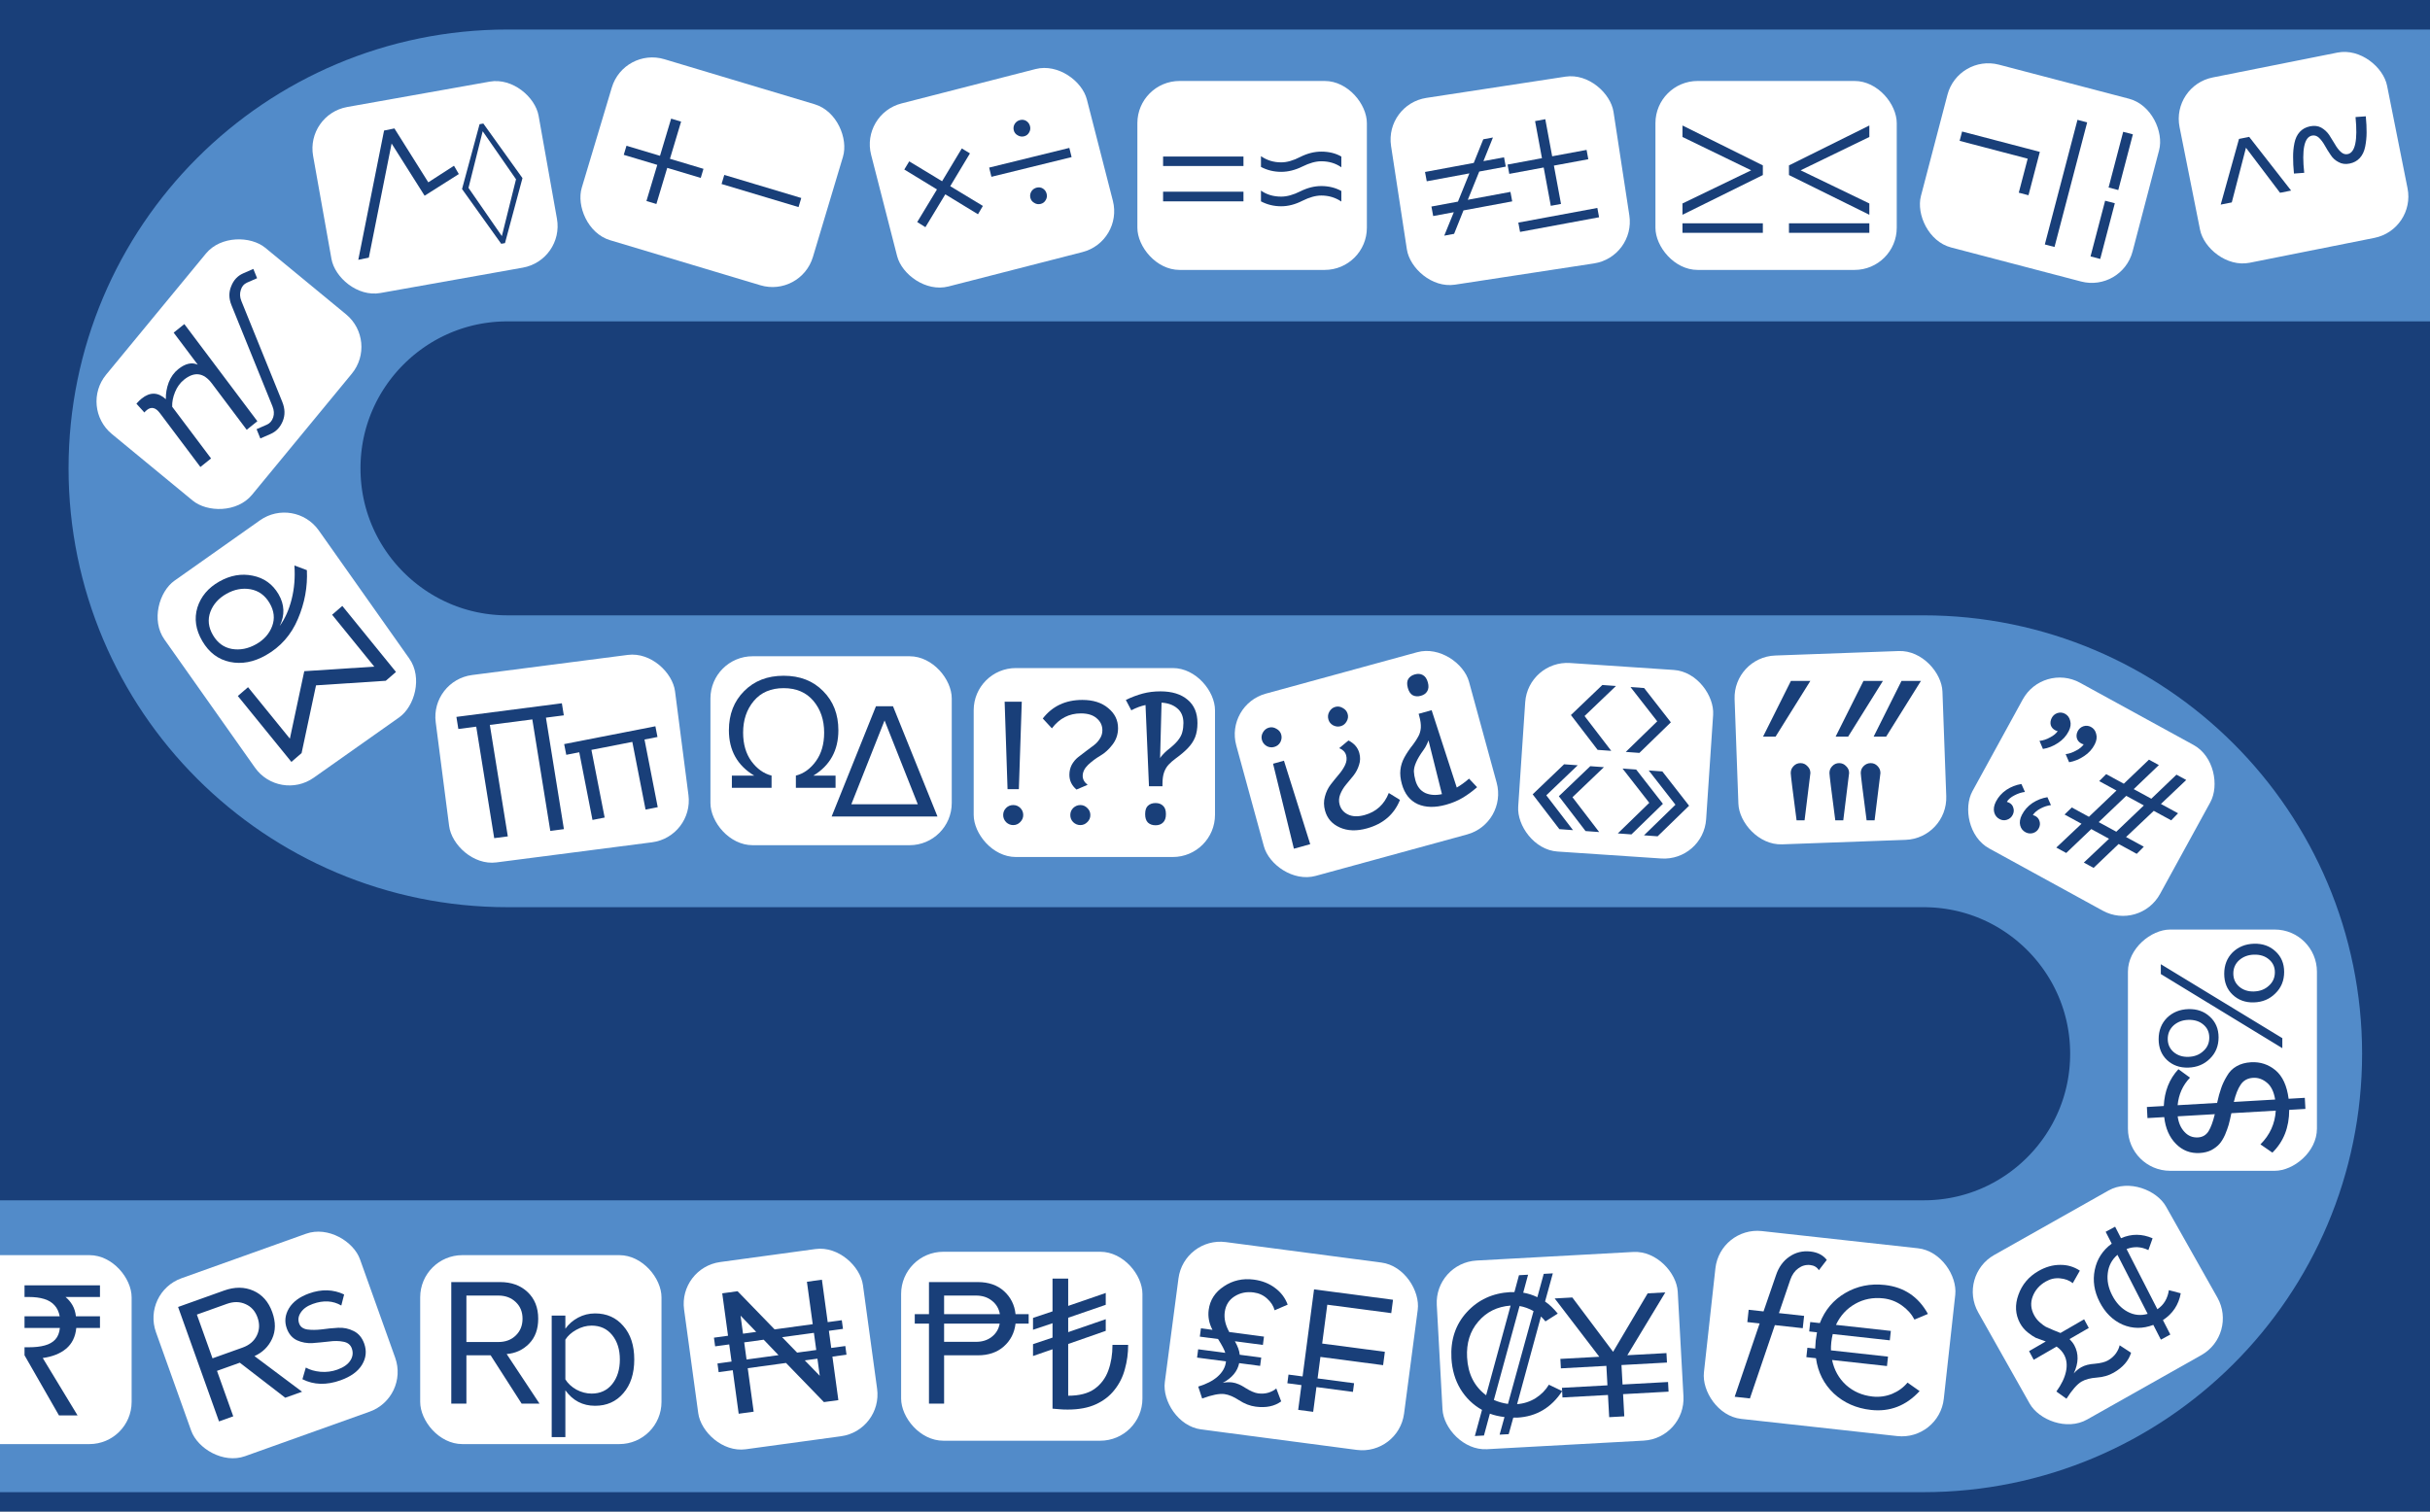 <svg width="1440" height="896" viewBox="0 0 1440 896" fill="none" xmlns="http://www.w3.org/2000/svg">
<rect x="0" y="0" width="1440" height="896" fill="#333333" stroke="none"/>
<g clip-path="url(#clip0_475_31583)">
<rect width="1440" height="896" fill="white"/>
<rect y="-348" width="1440" height="1431" fill="#193F79"/>
<path d="M1425 104H300.747C204.857 104 127.122 181.734 127.122 277.625V277.625C127.122 373.515 204.857 451.25 300.747 451.25H1139.88C1235.63 451.25 1313.26 528.873 1313.26 624.625V624.625C1313.26 720.377 1235.63 798 1139.88 798H647.628H-18" stroke="#528BC9" stroke-width="173" stroke-linecap="square" stroke-linejoin="round"/>
<rect x="1286.7" y="50.807" width="125.393" height="112" rx="25" transform="rotate(-11.279 1286.7 50.807)" fill="white"/>
<rect x="981" y="48" width="143" height="112" rx="25" fill="white"/>
<rect x="820.551" y="61.808" width="133.367" height="112" rx="25" transform="rotate(-8.692 820.551 61.808)" fill="white"/>
<rect x="674" y="48" width="136" height="112" rx="25" fill="white"/>
<rect x="369.74" y="27.916" width="143" height="112" rx="25" transform="rotate(16.69 369.74 27.916)" fill="white"/>
<rect x="181.16" y="67.806" width="135.728" height="112" rx="25" transform="rotate(-10.101 181.16 67.806)" fill="white"/>
<rect x="47" y="241.368" width="143" height="112" rx="25" transform="rotate(-50.516 47 241.368)" fill="white"/>
<rect x="165.494" y="475.417" width="143" height="112" rx="25" transform="rotate(-125.231 165.494 475.417)" fill="white"/>
<rect x="411.178" y="496.076" width="143" height="112" rx="25" transform="rotate(172.634 411.178 496.076)" fill="white"/>
<rect x="564" y="501" width="143" height="112" rx="25" transform="rotate(180 564 501)" fill="white"/>
<rect x="720" y="508" width="143" height="112" rx="25" transform="rotate(180 720 508)" fill="white"/>
<rect x="893.504" y="488.023" width="143" height="112" rx="25" transform="rotate(164.686 893.504 488.023)" fill="white"/>
<rect x="1009.37" y="510.553" width="111.615" height="112" rx="25" transform="rotate(-176.164 1009.37 510.553)" fill="white"/>
<rect x="1154.24" y="496.926" width="123.255" height="112" rx="25" transform="rotate(177.92 1154.24 496.926)" fill="white"/>
<rect x="1268" y="551.836" width="126.768" height="112" rx="25" transform="rotate(-151.269 1268 551.836)" fill="white"/>
<rect x="1261" y="694" width="143" height="112" rx="25" transform="rotate(-90 1261 694)" fill="white"/>
<rect x="1160" y="756.172" width="127.761" height="112" rx="25" transform="rotate(-29.425 1160 756.172)" fill="white"/>
<rect x="1019.27" y="727" width="143" height="112" rx="25" transform="rotate(6.289 1019.27 727)" fill="white"/>
<rect x="850.061" y="748.566" width="143" height="112" rx="25" transform="rotate(-3.134 850.061 748.566)" fill="white"/>
<rect x="701.617" y="733" width="143" height="112" rx="25" transform="rotate(7.499 701.617 733)" fill="white"/>
<rect x="534" y="742" width="143" height="112" rx="25" fill="white"/>
<rect x="402" y="751.477" width="106.975" height="112" rx="25" transform="rotate(-7.778 402 751.477)" fill="white"/>
<rect x="249" y="744" width="143" height="112" rx="25" fill="white"/>
<rect x="84" y="766.115" width="128.393" height="112" rx="25" transform="rotate(-19.672 84 766.115)" fill="white"/>
<rect x="-57" y="744" width="135" height="112" rx="25" fill="white"/>
<rect x="510" y="67.53" width="131.992" height="112" rx="25" transform="rotate(-14.393 510 67.53)" fill="white"/>
<rect x="1160.38" y="32" width="129.659" height="112" rx="25" transform="rotate(14.68 1160.38 32)" fill="white"/>
<path d="M371.248 86.4L391.11 92.356L397.717 70.321L403.614 72.089L397.007 94.124L416.87 100.079L415.257 105.458L395.394 99.503L388.974 120.917L383.077 119.149L389.498 97.735L369.635 91.78L371.248 86.4Z" fill="#193F79"/>
<path d="M429.205 103.687L474.827 117.366L473.214 122.746L427.592 109.067L429.205 103.687Z" fill="#193F79"/>
<path d="M538.806 95.644L558.274 107.431L569.956 87.99L574.79 90.916L563.108 110.358L582.445 122.066L579.544 127.005L560.181 115.192L548.394 134.66L543.534 131.628L555.242 112.291L535.88 100.479L538.806 95.644Z" fill="#193F79"/>
<path d="M612.881 120.252C611.679 119.584 610.915 118.585 610.588 117.257C610.262 115.928 610.468 114.655 611.206 113.435C611.961 112.286 613.003 111.548 614.332 111.221C615.66 110.895 616.891 111.074 618.023 111.76C619.173 112.515 619.911 113.557 620.237 114.886C620.563 116.214 620.384 117.445 619.698 118.577C619.03 119.779 618.032 120.544 616.703 120.87C615.305 121.214 614.031 121.008 612.881 120.252ZM586.168 99.347L633.679 87.672L635.019 93.125L587.509 104.801L586.168 99.347ZM603.036 80.188C601.833 79.52 601.069 78.521 600.743 77.193C600.416 75.865 600.622 74.591 601.36 73.371C602.116 72.222 603.158 71.484 604.486 71.157C605.815 70.831 607.045 71.01 608.177 71.696C609.327 72.451 610.065 73.493 610.391 74.822C610.718 76.15 610.538 77.381 609.853 78.513C609.184 79.715 608.186 80.48 606.857 80.806C605.529 81.132 604.255 80.927 603.036 80.188Z" fill="#193F79"/>
<path d="M689.24 113.632L736.868 113.632L736.868 119.356L689.24 119.356L689.24 113.632ZM689.24 92.788L736.868 92.788L736.868 98.404L689.24 98.404L689.24 92.788Z" fill="#193F79"/>
<path d="M794.868 92.788L794.868 99.16C791.484 96.784 787.524 95.596 782.988 95.596C779.676 95.596 775.932 96.64 771.756 98.728C767.508 100.816 763.332 101.86 759.228 101.86C754.908 101.86 750.912 100.888 747.24 98.944L747.24 92.572C750.768 95.02 754.764 96.244 759.228 96.244C762.612 96.244 766.392 95.164 770.568 93.004C774.744 90.916 778.884 89.872 782.988 89.872C787.524 89.872 791.484 90.844 794.868 92.788ZM794.868 113.2L794.868 119.464C791.34 117.088 787.38 115.9 782.988 115.9C779.676 115.9 775.932 116.944 771.756 119.032C767.508 121.192 763.332 122.272 759.228 122.272C754.908 122.272 750.912 121.3 747.24 119.356L747.24 112.984C750.624 115.36 754.62 116.548 759.228 116.548C762.612 116.548 766.392 115.504 770.568 113.416C774.744 111.328 778.884 110.284 782.988 110.284C787.38 110.284 791.34 111.256 794.868 113.2Z" fill="#193F79"/>
<path d="M878.974 82.57L884.708 81.506L879.069 95.513L891.28 93.248L892.305 98.77L876.589 101.685L869.81 118.431L895.082 113.742L896.126 119.37L867.243 124.729L861.69 138.61L855.85 139.694L861.509 125.792L849.297 128.058L848.253 122.43L863.969 119.514L870.748 102.769L845.476 107.457L844.451 101.936L873.334 96.577L878.974 82.57Z" fill="#193F79"/>
<path d="M941.217 94.379L920.829 98.161L925.045 120.885L918.992 122.008L914.776 99.284L894.388 103.066L893.364 97.544L913.752 93.762L909.674 71.781L915.727 70.658L919.805 92.639L940.193 88.857L941.217 94.379ZM947.6 128.784L900.771 137.471L899.747 131.949L946.576 123.262L947.6 128.784Z" fill="#193F79"/>
<path d="M1107.76 127.308L1060.13 103.764L1060.13 98.04L1107.76 74.388L1107.76 81.192L1067.04 100.956L1107.76 120.612L1107.76 127.308ZM1107.76 138L1060.13 138L1060.13 132.384L1107.76 132.384L1107.76 138Z" fill="#193F79"/>
<path d="M1044.65 103.764L997.024 127.308L997.024 120.612L1037.74 100.956L997.024 81.192L997.024 74.388L1044.65 98.04L1044.65 103.764ZM1044.65 138L997.024 138L997.024 132.384L1044.65 132.384L1044.65 138Z" fill="#193F79"/>
<path d="M1208.79 90.028L1202.06 115.728L1196.31 114.223L1201.59 94.059L1161.26 83.495L1162.72 77.958L1208.79 90.028Z" fill="#193F79"/>
<path d="M1231.1 71.033L1236.84 72.539L1217.49 146.402L1211.75 144.897L1231.1 71.033Z" fill="#193F79"/>
<path d="M1258.18 78.129L1263.93 79.634L1255.28 112.648L1249.53 111.143L1258.18 78.129ZM1247.48 118.979L1253.23 120.484L1244.58 153.498L1238.83 151.993L1247.48 118.979Z" fill="#193F79"/>
<path d="M1357.7 112.964L1351.14 114.274L1330.94 87.576L1322.54 119.977L1315.97 121.287L1326.82 82.342L1332.85 81.138L1357.7 112.964Z" fill="#193F79"/>
<path d="M1365.46 102.435L1359.38 102.877C1359.02 99.205 1358.85 95.972 1358.88 93.176C1358.84 90.394 1359.09 87.627 1359.65 84.873C1360.2 82.12 1361.26 79.89 1362.83 78.182C1364.4 76.474 1366.45 75.367 1368.99 74.86C1371.46 74.367 1373.65 74.63 1375.54 75.647C1377.44 76.736 1379.02 78.184 1380.26 79.992C1381.43 81.814 1382.56 83.643 1383.66 85.48C1384.69 87.33 1385.84 88.827 1387.09 89.972C1388.36 91.187 1389.74 91.646 1391.22 91.351C1395.67 90.463 1397.22 83.143 1395.87 69.389L1401.95 68.947C1402.3 72.548 1402.46 75.747 1402.43 78.543C1402.42 81.409 1402.13 84.219 1401.58 86.972C1401.03 89.725 1399.97 91.956 1398.4 93.663C1396.83 95.371 1394.81 96.471 1392.34 96.964C1389.87 97.457 1387.68 97.159 1385.78 96.071C1383.81 95.067 1382.24 93.619 1381.06 91.726C1379.81 89.918 1378.68 88.089 1377.65 86.239C1376.62 84.388 1375.47 82.856 1374.2 81.641C1372.94 80.496 1371.57 80.072 1370.09 80.368C1365.5 81.283 1363.96 88.639 1365.46 102.435Z" fill="#193F79"/>
<path d="M299.245 144.107L297.014 144.511L273.8 112.053L284.188 73.626L286.42 73.222L309.614 105.573L299.245 144.107ZM297.394 139.942L305.788 106.266L286.039 77.791L277.626 111.361L297.394 139.942Z" fill="#193F79"/>
<path d="M227.596 77.383L233.734 76.132L253.802 108.073L269.027 98.246L271.897 103.171L251.623 116.011L232.065 85.067L218.565 152.727L212.321 154L227.596 77.383Z" fill="#193F79"/>
<path d="M144.092 162.05L150.125 159.405L152.356 164.91L146.323 167.555C144.542 168.336 143.337 169.768 142.706 171.853C142.009 173.966 142.12 176.157 143.04 178.425L167.298 238.28C168.921 242.284 169.012 246.055 167.573 249.594C166.095 253.229 163.708 255.769 160.411 257.214L154.278 259.903L152.047 254.398L158.18 251.709C159.96 250.929 161.198 249.482 161.895 247.369C162.553 245.351 162.409 243.175 161.462 240.839L137.164 180.884C135.568 176.947 135.523 173.195 137.028 169.627C138.44 166.022 140.795 163.496 144.092 162.05Z" fill="#193F79"/>
<path d="M117.193 216.168L102.917 197.175L109.23 192.1L152.512 249.684L146.199 254.759L125.564 227.305C120.719 220.859 115.21 220.117 109.037 225.079C106.736 226.929 104.967 229.366 103.731 232.392C102.494 235.417 101.929 238.318 102.035 241.095L125.071 271.743L118.758 276.818L94.749 244.875C92.24 241.537 89.666 240.928 87.029 243.048C86.412 243.544 85.922 244.031 85.559 244.507L80.837 239.301C81.898 238.078 82.934 237.061 83.944 236.249C88.882 232.279 93.66 232.408 98.279 236.636C98.193 233.289 98.76 229.971 99.979 226.682C101.242 223.451 103.107 220.844 105.577 218.859C109.785 215.475 113.657 214.579 117.193 216.168Z" fill="#193F79"/>
<path d="M119.897 380.03C115.963 373.322 114.988 366.68 116.973 360.102C119.057 353.551 123.39 348.417 129.973 344.699C136.493 341.017 143.076 339.862 149.723 341.234C156.432 342.571 161.535 346.22 165.032 352.183C168.637 358.331 168.89 364.596 165.789 370.978C168.896 366.742 171.241 361.491 172.824 355.223C174.406 348.955 174.955 342.279 174.472 335.193L181.857 337.967C182.325 347.873 180.552 357.514 176.537 366.892C172.559 376.331 166.213 383.512 157.498 388.434C150.289 392.505 143.212 393.815 136.268 392.363C129.324 390.911 123.867 386.8 119.897 380.03ZM124.64 362.717C122.983 367.291 123.502 371.876 126.197 376.471C128.893 381.067 132.622 383.798 137.385 384.663C142.212 385.492 147.007 384.561 151.772 381.871C156.411 379.25 159.577 375.685 161.271 371.173C162.965 366.661 162.464 362.107 159.769 357.511C157.074 352.915 153.295 350.171 148.432 349.28C143.606 348.45 138.873 349.346 134.234 351.966C129.532 354.621 126.334 358.205 124.64 362.717Z" fill="#193F79"/>
<path d="M171.778 437.851L180.311 397.851L221.794 395.153L196.8 364.39L202.853 359.171L234.657 398.316L228.605 403.535L187.272 406.247L178.724 446.401L172.672 451.62L140.936 412.559L146.988 407.34L171.778 437.851Z" fill="#193F79"/>
<path d="M334.169 491.48L326.102 492.523L315.449 426.442L290.276 429.696L300.929 495.777L292.863 496.819L282.21 430.739L271.616 432.108L270.462 424.948L332.956 416.87L334.11 424.03L323.516 425.399L334.169 491.48Z" fill="#193F79"/>
<path d="M389.765 478.465L382.552 479.876L374.709 439.769L350.472 444.509L358.315 484.615L351.101 486.026L343.259 445.919L335.565 447.424L334.323 441.076L388.376 430.507L389.617 436.854L381.923 438.359L389.765 478.465Z" fill="#193F79"/>
<path d="M433.703 459.748H446.933C436.937 453.737 431.939 444.787 431.939 432.896C431.939 423.423 434.945 415.681 440.955 409.67C446.966 403.594 454.773 400.556 464.377 400.556C474.047 400.556 481.854 403.594 487.799 409.67C493.81 415.681 496.815 423.423 496.815 432.896C496.815 444.787 491.883 453.737 482.017 459.748H495.149V467H471.629V459.748C476.268 458.572 480.221 455.73 483.487 451.222C486.754 446.714 488.387 441.063 488.387 434.268C488.387 426.755 486.264 420.483 482.017 415.452C477.771 410.421 471.891 407.906 464.377 407.906C456.864 407.906 450.984 410.421 446.737 415.452C442.491 420.483 440.367 426.755 440.367 434.268C440.367 441.063 442.001 446.714 445.267 451.222C448.599 455.73 452.585 458.572 457.223 459.748V467H433.703V459.748Z" fill="#193F79"/>
<path d="M555.543 484H492.823L519.087 418.634H529.181L555.543 484ZM543.881 476.748L524.183 427.062L504.485 476.748H543.881Z" fill="#193F79"/>
<path d="M603.768 467.804H597.072L595.344 415.964H605.496L603.768 467.804ZM604.524 487.352C603.372 488.504 602.004 489.08 600.42 489.08C598.836 489.08 597.432 488.504 596.208 487.352C595.056 486.128 594.48 484.724 594.48 483.14C594.48 481.484 595.056 480.08 596.208 478.928C597.36 477.776 598.764 477.2 600.42 477.2C602.076 477.2 603.48 477.776 604.632 478.928C605.784 480.08 606.36 481.484 606.36 483.14C606.36 484.724 605.748 486.128 604.524 487.352Z" fill="#193F79"/>
<path d="M637.924 468.02C635.116 465.644 633.712 462.728 633.712 459.272C633.712 457.112 634.18 455.132 635.116 453.332C636.124 451.532 637.348 450.056 638.788 448.904C640.228 447.752 641.776 446.564 643.432 445.34C645.16 444.044 646.744 442.856 648.184 441.776C649.624 440.696 650.812 439.4 651.748 437.888C652.756 436.376 653.26 434.72 653.26 432.92C653.26 430.04 652.144 427.664 649.912 425.792C647.752 423.848 644.62 422.876 640.516 422.876C633.532 422.876 627.808 425.828 623.344 431.732L617.944 425.9C623.632 418.556 631.444 414.884 641.38 414.884C647.788 414.884 652.9 416.504 656.716 419.744C660.604 422.912 662.548 426.872 662.548 431.624C662.548 435.296 661.432 438.572 659.2 441.452C657.04 444.26 654.664 446.42 652.072 447.932C649.48 449.444 647.068 451.244 644.836 453.332C642.676 455.42 641.596 457.616 641.596 459.92C641.596 461.936 642.568 463.7 644.512 465.212L637.924 468.02ZM644.296 487.352C643.144 488.504 641.776 489.08 640.192 489.08C638.608 489.08 637.204 488.504 635.98 487.352C634.828 486.2 634.252 484.796 634.252 483.14C634.252 481.484 634.828 480.08 635.98 478.928C637.204 477.776 638.608 477.2 640.192 477.2C641.776 477.2 643.144 477.776 644.296 478.928C645.52 480.08 646.132 481.484 646.132 483.14C646.132 484.796 645.52 486.2 644.296 487.352Z" fill="#193F79"/>
<path d="M678.824 417.908C677.456 418.196 676.088 418.592 674.72 419.096C673.352 419.6 671.912 420.248 670.4 421.04L667.16 414.884C670.616 413.228 673.964 411.968 677.204 411.104C680.444 410.24 683.936 409.808 687.68 409.808C694.52 409.808 699.884 411.464 703.772 414.776C707.66 418.016 709.604 422.624 709.604 428.6C709.604 431.84 709.136 434.648 708.2 437.024C707.264 439.328 705.824 441.488 703.88 443.504C702.008 445.448 699.632 447.464 696.752 449.552C695.168 450.704 693.764 451.928 692.54 453.224C691.388 454.448 690.488 455.96 689.84 457.76C689.192 459.56 688.868 461.9 688.868 464.78V466.076H680.876L678.824 417.908ZM684.764 489.188C682.892 489.188 681.38 488.648 680.228 487.568C679.148 486.488 678.608 484.832 678.608 482.6C678.608 480.296 679.148 478.64 680.228 477.632C681.38 476.552 682.892 476.012 684.764 476.012C686.636 476.012 688.112 476.552 689.192 477.632C690.344 478.64 690.92 480.296 690.92 482.6C690.92 484.832 690.344 486.488 689.192 487.568C688.112 488.648 686.636 489.188 684.764 489.188ZM687.464 449.336C687.968 448.544 688.58 447.788 689.3 447.068C690.02 446.276 690.848 445.484 691.784 444.692C694.664 442.46 696.752 440.516 698.048 438.86C699.416 437.132 700.28 435.476 700.64 433.892C701.072 432.236 701.288 430.472 701.288 428.6C701.288 424.784 700.064 421.868 697.616 419.852C695.24 417.836 692.144 416.72 688.328 416.504L687.464 449.336Z" fill="#193F79"/>
<path d="M766.753 503.083L754.41 452.707L760.861 450.911L776.429 500.389L766.753 503.083ZM750.594 442.223C749.156 441.352 748.225 440.154 747.8 438.628C747.375 437.102 747.563 435.63 748.364 434.211C749.215 432.704 750.403 431.738 751.929 431.313C753.455 430.888 754.937 431.111 756.375 431.981C757.863 432.762 758.82 433.916 759.245 435.442C759.67 436.968 759.491 438.475 758.71 439.963C757.909 441.382 756.711 442.313 755.115 442.758C753.52 443.202 752.013 443.023 750.594 442.223Z" fill="#193F79"/>
<path d="M799.076 438.931C802.457 440.606 804.601 443.073 805.509 446.333C806.185 448.761 806.134 451.129 805.357 453.438C804.649 455.728 803.552 457.827 802.065 459.735C800.629 461.555 799.148 463.35 797.623 465.12C796.167 466.871 795.022 468.797 794.186 470.898C793.401 472.91 793.289 474.922 793.849 476.933C794.602 479.638 796.27 481.603 798.853 482.827C801.524 484.101 804.802 484.198 808.687 483.116C815.554 481.205 820.32 476.851 822.987 470.054L829.621 474.149C826.18 482.73 819.674 488.353 810.102 491.018C803.929 492.737 798.535 492.557 793.92 490.478C789.394 488.45 786.494 485.147 785.22 480.569C784.409 477.656 784.378 474.861 785.128 472.186C785.859 469.442 786.993 467.071 788.529 465.073C790.066 463.076 791.622 461.148 793.197 459.29C794.842 457.412 796.135 455.482 797.079 453.501C798.022 451.519 798.232 449.592 797.711 447.719C797.17 445.777 795.805 444.363 793.616 443.478L799.076 438.931ZM787.724 421.912C788.575 420.405 789.763 419.439 791.289 419.014C792.815 418.589 794.297 418.812 795.735 419.682C797.223 420.463 798.189 421.652 798.634 423.247C799.058 424.773 798.836 426.255 797.965 427.693C797.165 429.112 796.001 430.034 794.475 430.459C792.949 430.883 791.442 430.705 789.954 429.923C788.535 429.123 787.614 427.959 787.189 426.433C786.745 424.838 786.923 423.331 787.724 421.912Z" fill="#193F79"/>
<path d="M863.268 466.83C864.489 466.117 865.692 465.334 866.874 464.481C868.057 463.629 869.28 462.653 870.544 461.554L875.316 466.615C872.431 469.138 869.543 471.249 866.654 472.951C863.833 474.633 860.585 475.985 856.909 477.009C850.389 478.824 844.787 478.702 840.103 476.643C835.469 474.495 832.351 470.542 830.748 464.785C829.879 461.664 829.587 458.868 829.87 456.397C830.135 453.857 830.908 451.4 832.19 449.025C833.522 446.562 835.296 443.938 837.51 441.154C838.708 439.55 839.697 438.004 840.479 436.516C841.33 435.008 841.826 433.301 841.967 431.393C842.09 429.416 841.774 427.075 841.021 424.369L840.674 423.121L848.373 420.977L863.268 466.83ZM838.429 399.755C840.232 399.253 841.799 399.377 843.129 400.128C844.528 400.86 845.527 402.3 846.126 404.451C846.725 406.601 846.614 408.351 845.794 409.7C845.043 411.03 843.766 411.946 841.962 412.448C840.159 412.95 838.557 412.836 837.158 412.104C835.828 411.353 834.864 409.903 834.265 407.753C833.666 405.602 833.742 403.862 834.493 402.532C835.313 401.183 836.625 400.257 838.429 399.755ZM846.516 438.871C846.223 439.7 845.836 440.592 845.355 441.548C844.943 442.485 844.358 443.47 843.6 444.504C841.493 447.407 840.013 449.874 839.158 451.906C838.284 453.868 837.852 455.67 837.86 457.312C837.938 458.935 838.238 460.682 838.76 462.555C839.764 466.162 841.69 468.652 844.539 470.027C847.438 471.312 850.755 471.547 854.489 470.732L846.516 438.871Z" fill="#193F79"/>
<path d="M954.816 445.078L946.737 444.489L930.917 423.844L949.541 406.035L957.62 406.624L938.995 424.433L954.816 445.078Z" fill="#193F79"/>
<path d="M990.14 428.162L971.492 446.294L963.413 445.705L982.061 427.573L966.217 407.251L974.296 407.84L990.14 428.162Z" fill="#193F79"/>
<path d="M947.661 493.209L939.582 492.62L923.762 471.975L942.386 454.166L950.465 454.755L931.84 472.564L947.661 493.209ZM932.15 492.078L924.071 491.489L908.251 470.844L926.875 453.035L934.954 453.624L916.329 471.433L932.15 492.078Z" fill="#193F79"/>
<path d="M985.427 476.471L966.779 494.603L958.7 494.014L977.348 475.882L961.504 455.56L969.583 456.149L985.427 476.471ZM1000.94 477.602L982.29 495.734L974.211 495.145L992.859 477.013L977.015 456.691L985.094 457.28L1000.94 477.602Z" fill="#193F79"/>
<path d="M1061.29 403.608H1072.81L1052.2 436.632H1044.78L1061.29 403.608Z" fill="#193F79"/>
<path d="M1126.82 403.608H1138.34L1117.73 436.632H1110.31L1126.82 403.608ZM1104.29 403.608H1115.81L1095.2 436.632H1087.78L1104.29 403.608Z" fill="#193F79"/>
<path d="M1069.37 486.264H1064.64C1062.33 468.771 1061.18 459.427 1061.18 458.232C1061.18 456.611 1061.73 455.245 1062.84 454.136C1063.95 452.941 1065.32 452.344 1066.94 452.344C1068.56 452.344 1069.93 452.941 1071.04 454.136C1072.23 455.245 1072.83 456.611 1072.83 458.232L1069.37 486.264ZM1092.31 486.264H1087.58C1085.27 468.771 1084.12 459.427 1084.12 458.232C1084.12 456.611 1084.67 455.245 1085.78 454.136C1086.89 452.941 1088.26 452.344 1089.88 452.344C1091.5 452.344 1092.87 452.941 1093.98 454.136C1095.17 455.245 1095.77 456.611 1095.77 458.232L1092.31 486.264ZM1110.87 486.264H1106.14C1103.83 468.771 1102.68 459.427 1102.68 458.232C1102.68 456.611 1103.23 455.245 1104.34 454.136C1105.54 452.941 1106.95 452.344 1108.57 452.344C1110.19 452.344 1111.55 452.941 1112.66 454.136C1113.77 455.245 1114.33 456.611 1114.33 458.232L1110.87 486.264Z" fill="#193F79"/>
<path d="M1366.17 657.323L1356.57 657.881C1356.56 668.267 1353.24 676.717 1346.6 683.233L1339.52 678.343C1345.12 672.753 1348.15 666.086 1348.6 658.344L1322.29 659.871C1321.72 662.645 1321.19 664.911 1320.71 666.67C1320.23 668.357 1319.5 670.346 1318.55 672.637C1317.52 674.932 1316.39 676.765 1315.17 678.134C1313.95 679.503 1312.35 680.714 1310.39 681.765C1308.43 682.745 1306.15 683.309 1303.56 683.46C1298.03 683.781 1293.31 681.963 1289.42 678.006C1285.53 674.049 1283.22 668.774 1282.5 662.18L1272.58 662.756L1272.23 656.178L1282.25 655.596C1282.64 646.847 1285.53 639.575 1290.91 633.782L1297.78 638.792C1293.48 643.297 1291.04 648.739 1290.45 655.12L1313.84 653.762C1314.59 650.329 1315.38 647.471 1316.19 645.188C1316.93 642.909 1318.06 640.499 1319.58 637.959C1321.03 635.351 1322.97 633.363 1325.42 631.995C1327.8 630.63 1330.64 629.852 1333.95 629.661C1339.41 629.343 1344.26 630.937 1348.48 634.442C1352.64 637.951 1355.22 643.571 1356.22 651.302L1365.81 650.745L1366.17 657.323ZM1335.21 638.891C1331.97 639.079 1329.52 640.411 1327.85 642.888C1326.18 645.293 1324.82 648.726 1323.76 653.186L1348.24 651.765C1347.48 647.122 1345.86 643.79 1343.37 641.771C1340.87 639.68 1338.15 638.72 1335.21 638.891ZM1302.52 674.217C1305.25 674.058 1307.34 672.819 1308.8 670.498C1310.19 668.182 1311.42 664.829 1312.48 660.44L1290.48 661.717C1290.98 665.583 1292.34 668.677 1294.56 671.001C1296.7 673.328 1299.35 674.4 1302.52 674.217Z" fill="#193F79"/>
<path d="M1280.52 794.095L1276.04 785.346C1269.82 787.729 1263.77 787.685 1257.9 785.215C1252.06 782.647 1247.5 778.158 1244.22 771.749C1241 765.468 1240.04 759.157 1241.32 752.816C1242.63 746.377 1245.99 741.164 1251.39 737.18L1247.8 730.161L1253.4 727.13L1256.89 733.956C1263.11 731.248 1269.35 731.27 1275.61 734.022L1273.12 741.014C1268.82 738.923 1264.51 738.717 1260.19 740.397L1278.45 776.065C1282.24 773.523 1284.51 769.754 1285.27 764.761L1292.29 766.614C1291.07 773.408 1287.56 778.706 1281.74 782.507L1286.12 791.064L1280.52 794.095ZM1251.63 767.741C1253.92 772.227 1256.97 775.491 1260.76 777.531C1264.55 779.571 1268.53 779.997 1272.69 778.809L1254.78 743.813C1251.47 746.668 1249.56 750.28 1249.05 754.649C1248.5 758.954 1249.36 763.318 1251.63 767.741Z" fill="#193F79"/>
<path d="M1205.17 806.036L1202.41 800.899L1212.32 795.169C1209.48 794.149 1207.5 793.425 1206.37 792.997C1205.27 792.47 1203.73 791.444 1201.77 789.92C1199.77 788.332 1198.19 786.46 1197.03 784.304C1194.24 779.104 1193.92 773.508 1196.09 767.515C1198.23 761.459 1202.16 756.773 1207.9 753.457C1212.14 751.006 1216.42 749.777 1220.75 749.769C1225.04 749.698 1228.96 750.838 1232.51 753.19L1228.3 760.616C1226.26 758.965 1223.75 758.009 1220.75 757.749C1217.81 757.452 1214.97 758.097 1212.23 759.683C1208.55 761.809 1206 764.739 1204.57 768.472C1203.15 772.205 1203.43 775.91 1205.41 779.588C1206.29 781.236 1207.43 782.659 1208.81 783.857C1210.18 785.054 1211.35 785.921 1212.29 786.457C1213.29 786.957 1214.84 787.639 1216.94 788.504C1219.01 789.305 1220.36 789.851 1221.01 790.142L1235.04 782.033L1237.8 787.169L1226.39 793.764C1227.61 794.97 1228.56 796.207 1229.25 797.476C1231.91 802.421 1231.79 807.976 1228.89 814.139C1230.15 812.667 1231.61 811.445 1233.3 810.472C1235.35 809.283 1238.08 808.579 1241.48 808.361C1244.9 808.043 1247.49 807.38 1249.23 806.371C1251.16 805.253 1252.73 803.846 1253.95 802.148C1255.12 800.387 1255.83 798.814 1256.07 797.431L1262.86 801.857C1261.41 806.603 1258 810.526 1252.64 813.625C1249.71 815.319 1246.36 816.302 1242.58 816.573C1238.81 816.845 1235.8 817.629 1233.55 818.927C1230.94 820.44 1227.94 823.835 1224.57 829.11L1218.59 824.835C1221.59 820.69 1223.48 816.768 1224.27 813.07C1225.09 809.272 1224.73 805.946 1223.2 803.093C1222.17 801.191 1220.68 799.559 1218.73 798.197L1205.17 806.036Z" fill="#193F79"/>
<path d="M1108.71 835.75C1100.05 834.795 1092.73 831.562 1086.75 826.049C1080.84 820.472 1077.3 813.491 1076.13 805.103L1070.44 804.476L1071.05 798.894L1075.67 799.403C1075.75 797.383 1075.85 795.801 1075.98 794.656C1076.1 793.511 1076.35 791.872 1076.73 789.741L1072.12 789.233L1072.73 783.65L1078.42 784.277C1081.45 776.499 1086.45 770.567 1093.42 766.481C1100.47 762.333 1108.29 760.732 1116.88 761.678C1128.33 762.94 1136.86 768.661 1142.48 778.842L1134.5 782.2C1132.76 778.894 1130.25 776.082 1126.95 773.763C1123.66 771.444 1120.01 770.064 1116 769.622C1109.92 768.952 1104.37 770.042 1099.34 772.893C1094.32 775.744 1090.53 779.89 1087.98 785.33L1120.5 788.915L1119.89 794.497L1086.07 790.771C1085.68 792.393 1085.39 794.027 1085.21 795.673C1085.03 797.319 1084.96 798.906 1085.01 800.432L1118.82 804.159L1118.21 809.741L1085.68 806.156C1086.91 812.087 1089.66 817.026 1093.94 820.974C1098.29 824.858 1103.51 827.135 1109.59 827.806C1113.6 828.247 1117.46 827.731 1121.17 826.257C1124.89 824.711 1127.96 822.478 1130.38 819.558L1137.54 824.585C1129.56 833.266 1119.95 836.988 1108.71 835.75Z" fill="#193F79"/>
<path d="M1036.98 828.942L1027.96 827.948L1042.75 784.486L1035.45 783.682L1036.25 776.382L1045.06 777.352L1052.41 755.997C1054.03 751.105 1056.69 747.414 1060.37 744.922C1064.05 742.358 1068.22 741.333 1072.87 741.846C1077.1 742.311 1080.32 743.97 1082.54 746.822L1077.85 752.933C1076.74 751.145 1075.04 750.125 1072.75 749.872C1070.17 749.588 1067.82 750.235 1065.69 751.811C1063.57 753.315 1061.98 755.567 1060.93 758.565L1054.18 778.358L1069.1 780.002L1068.3 787.302L1051.77 785.48L1036.98 828.942Z" fill="#193F79"/>
<path d="M962.543 839.553L953.592 840.043L952.872 826.887L925.912 828.363L925.6 822.647L952.559 821.171L951.927 809.632L924.968 811.109L924.661 805.501L947.738 804.237L921.293 769.667L931.753 769.095L955.906 801.302L976.398 766.65L986.858 766.078L964.345 803.328L987.531 802.059L987.838 807.666L960.878 809.142L961.51 820.681L988.469 819.205L988.782 824.92L961.823 826.396L962.543 839.553Z" fill="#193F79"/>
<path d="M899.134 840.318C898.846 840.333 898.413 840.321 897.834 840.281C897.331 840.308 896.971 840.328 896.755 840.34L894.046 850.114L888.654 850.41L891.544 839.976C888.277 839.578 885.392 838.907 882.889 837.962L879.38 850.917L873.988 851.213L878.224 835.73C872.942 832.774 868.678 828.645 865.431 823.343C862.256 818.036 860.482 811.968 860.108 805.139C859.51 794.211 862.544 785.103 869.212 777.816C875.947 770.453 884.563 766.484 895.06 765.909C895.347 765.893 895.745 765.908 896.252 765.952C896.755 765.924 897.15 765.903 897.438 765.887L900.136 755.897L905.528 755.601L902.65 766.251C905.561 766.74 908.35 767.633 911.017 768.929L914.802 755.094L920.194 754.798L915.592 771.491C918.138 773.226 920.648 775.613 923.122 778.65L915.804 783.269C914.874 782.094 913.992 781.133 913.158 780.385L899.02 832.32C902.97 832.031 906.62 830.858 909.968 828.8C913.313 826.67 915.943 824.002 917.859 820.797L925.745 824.583C919.291 834.455 910.421 839.7 899.134 840.318ZM869.382 804.631C869.918 814.408 873.68 821.882 880.669 827.051L895.173 773.907C887.273 774.484 880.884 777.646 876.007 783.393C871.126 789.068 868.918 796.147 869.382 804.631ZM885.256 829.829C887.843 830.985 890.626 831.77 893.605 832.184L908.764 777.165C906.085 775.653 903.326 774.65 900.487 774.157L885.256 829.829Z" fill="#193F79"/>
<path d="M778.182 836.881L769.295 835.711L771.226 821.041L762.874 819.942L763.55 814.802L771.902 815.902L778.696 764.291L825.489 770.451L824.446 778.374L786.541 773.385L783.51 796.406L820.666 801.297L819.623 809.221L782.467 804.33L780.79 817.072L802.419 819.919L801.743 825.059L780.113 822.211L778.182 836.881Z" fill="#193F79"/>
<path d="M711.01 792.309L711.659 787.383L718.512 788.285C716.474 784.459 715.722 780.511 716.258 776.442C717.029 770.588 720.037 765.937 725.284 762.489C730.541 758.969 736.453 757.641 743.02 758.505C747.874 759.144 752.052 760.784 755.553 763.423C759.064 765.991 761.57 769.299 763.071 773.345L755.333 776.684C754.653 774.125 753.176 771.825 750.903 769.783C748.702 767.75 746.031 766.527 742.89 766.113C738.678 765.559 734.909 766.334 731.582 768.437C728.255 770.541 726.319 773.663 725.774 777.803C725.276 781.587 726.174 785.518 728.47 789.596L749.028 792.303L748.38 797.228L731.783 795.043C733.496 798.028 734.452 800.696 734.651 803.046L747.393 804.723L746.745 809.649L734.324 808.014C733.319 812.892 730.083 816.787 724.616 819.699C726.485 819.291 728.383 819.214 730.311 819.468C732.666 819.778 735.28 820.885 738.152 822.788C741.105 824.629 743.581 825.681 745.58 825.944C747.793 826.236 749.884 826.075 751.853 825.463C753.831 824.779 755.319 823.958 756.316 823L759.226 830.682C755.287 833.576 750.248 834.62 744.109 833.812C740.754 833.37 737.471 832.103 734.261 830.01C731.05 827.917 728.16 826.701 725.59 826.363C722.592 825.968 718.193 826.841 712.392 828.983L710.053 821.921C714.894 820.452 718.712 818.486 721.505 816.021C724.38 813.495 726.028 810.625 726.451 807.413L726.507 806.985L709.375 804.73L710.024 799.804L726.085 801.918C725.649 800.263 724.229 797.535 721.825 793.732L711.01 792.309Z" fill="#193F79"/>
<path d="M632.68 835.54C630.808 835.54 629.116 835.468 627.604 835.324C626.092 835.252 624.796 835.144 623.716 835V799.792L612.16 803.788V796.768L623.716 792.88V784.348L612.16 788.236V781.216L623.716 777.328V757.888H633.004V774.088L655.252 766.42V773.44L633.004 781.108V789.64L655.252 781.972V788.884L633.004 796.66V827.332C639.556 827.332 644.74 826 648.556 823.336C652.372 820.6 655.108 816.964 656.764 812.428C658.42 807.892 659.248 802.816 659.248 797.2H668.536C668.536 802.168 667.888 806.956 666.592 811.564C665.368 816.172 663.316 820.276 660.436 823.876C657.628 827.476 653.956 830.32 649.42 832.408C644.884 834.496 639.304 835.54 632.68 835.54Z" fill="#193F79"/>
<path d="M496.808 829.939L488.247 831.109L465.785 807.907L443.1 811.006L446.622 836.794L437.74 838.007L434.218 812.219L425.871 813.359L425.17 808.222L433.516 807.082L432.128 796.917L423.781 798.057L423.08 792.921L431.426 791.78L427.992 766.634L437.087 765.392L459.034 788.01L481.612 784.926L478.178 759.779L487.059 758.566L490.494 783.712L498.84 782.572L499.542 787.709L491.195 788.849L492.584 799.014L500.93 797.874L501.632 803.011L493.286 804.151L496.808 829.939ZM441.009 795.704L442.398 805.869L461.338 803.282L452.566 794.125L441.009 795.704ZM463.481 792.634L472.36 801.777L483.702 800.228L482.314 790.062L463.481 792.634ZM438.846 779.867L440.308 790.567L448.119 789.5L438.846 779.867ZM476.914 806.387L485.793 815.529L484.404 805.364L476.914 806.387Z" fill="#193F79"/>
<path d="M609.58 784.588H601.804C601.156 790.06 598.852 794.56 594.892 798.088C590.932 801.616 585.784 803.38 579.448 803.38H559.468V832H550.504V784.588H542.08V778.972H550.504V759.964H579.448C585.856 759.964 591.04 761.764 595 765.364C598.96 768.964 601.228 773.5 601.804 778.972H609.58V784.588ZM559.468 767.956V778.972H592.516C591.94 775.66 590.356 772.996 587.764 770.98C585.244 768.964 582.112 767.956 578.368 767.956H559.468ZM578.368 795.388C582.04 795.388 585.136 794.416 587.656 792.472C590.248 790.456 591.832 787.828 592.408 784.588H559.468V795.388H578.368Z" fill="#193F79"/>
<path d="M352.636 833.296C345.292 833.296 339.424 830.236 335.032 824.116V851.872H326.932V779.836H335.032V787.612C336.976 784.876 339.496 782.68 342.592 781.024C345.688 779.368 349.036 778.54 352.636 778.54C359.548 778.54 365.128 781.024 369.376 785.992C373.696 790.888 375.856 797.512 375.856 805.864C375.856 814.216 373.696 820.876 369.376 825.844C365.128 830.812 359.548 833.296 352.636 833.296ZM350.584 826.06C355.696 826.06 359.764 824.188 362.788 820.444C365.812 816.628 367.324 811.768 367.324 805.864C367.324 799.96 365.812 795.136 362.788 791.392C359.764 787.648 355.696 785.776 350.584 785.776C347.488 785.776 344.464 786.604 341.512 788.26C338.632 789.844 336.472 791.788 335.032 794.092V817.636C336.472 820.012 338.632 822.028 341.512 823.684C344.464 825.268 347.488 826.06 350.584 826.06ZM319.696 832H309.112L290.752 803.38H276.388V832H267.424V759.964H296.368C303.064 759.964 308.5 761.944 312.676 765.904C316.852 769.864 318.94 775.12 318.94 781.672C318.94 787.864 317.14 792.796 313.54 796.468C309.94 800.14 305.512 802.192 300.256 802.624L319.696 832ZM295.288 795.496C299.536 795.496 302.992 794.2 305.656 791.608C308.32 789.016 309.652 785.704 309.652 781.672C309.652 777.64 308.32 774.364 305.656 771.844C302.992 769.252 299.536 767.956 295.288 767.956H276.388V795.496H295.288Z" fill="#193F79"/>
<path d="M201.813 818.183C193.474 821.164 185.943 820.951 179.219 817.544L181.222 810.634C183.62 811.994 186.519 812.831 189.919 813.145C193.387 813.434 196.714 813.009 199.901 811.87C203.562 810.561 206.131 808.764 207.607 806.477C209.083 804.191 209.373 801.793 208.476 799.285C207.701 797.115 206.044 795.796 203.506 795.327C200.944 794.79 198.062 794.75 194.861 795.206C191.703 795.571 188.487 795.879 185.213 796.132C181.915 796.317 178.852 795.768 176.023 794.486C173.17 793.136 171.137 790.765 169.925 787.376C168.495 783.375 168.923 779.438 171.207 775.562C173.56 771.663 177.55 768.707 183.177 766.695C190.567 764.054 197.483 764.257 203.926 767.306L202.257 773.867C197.321 770.967 191.7 770.645 185.395 772.899C182.073 774.087 179.695 775.778 178.262 777.972C176.805 780.099 176.477 782.281 177.276 784.518C177.979 786.484 179.588 787.668 182.101 788.069C184.591 788.402 187.415 788.387 190.572 788.023C193.773 787.566 197.023 787.246 200.321 787.061C203.62 786.876 206.719 787.526 209.621 789.012C212.498 790.43 214.567 792.902 215.828 796.427C217.379 800.766 216.956 804.932 214.56 808.923C212.164 812.915 207.915 816.001 201.813 818.183ZM179.004 824.961L169.038 828.524L142.115 807.755L128.589 812.591L138.224 839.54L129.783 842.558L105.533 774.726L132.787 764.983C139.093 762.728 144.878 762.763 150.143 765.086C155.408 767.409 159.144 771.655 161.35 777.825C163.434 783.656 163.399 788.906 161.246 793.575C159.092 798.245 155.613 801.668 150.809 803.844L179.004 824.961ZM143.732 798.804C147.732 797.374 150.55 794.99 152.186 791.653C153.822 788.315 153.961 784.748 152.604 780.952C151.246 777.155 148.889 774.519 145.533 773.043C142.151 771.499 138.461 771.442 134.461 772.872L116.664 779.234L125.935 805.167L143.732 798.804Z" fill="#193F79"/>
<path d="M34.944 839L14.532 803.36V798.608H16.908C20.724 798.608 23.928 798.248 26.52 797.528C29.184 796.808 31.272 795.62 32.784 793.964C34.296 792.308 35.196 790.04 35.484 787.16H14.532V780.248H35.376C34.872 777.584 33.864 775.424 32.352 773.768C30.84 772.04 28.788 770.78 26.196 769.988C23.676 769.196 20.58 768.8 16.908 768.8H14.532V761.888H59.244V768.8H38.832C40.488 770.168 41.856 771.788 42.936 773.66C44.016 775.532 44.7 777.728 44.988 780.248H59.244V787.16H45.204C44.7 792.416 42.684 796.52 39.156 799.472C35.7 802.352 31.092 804.188 25.332 804.98L45.96 839H34.944Z" fill="#193F79"/>
<path d="M1182.74 475.217C1184.17 472.392 1186.25 470.054 1188.96 468.202C1191.74 466.383 1194.71 465.225 1197.87 464.728L1199.97 469.426C1197.91 469.671 1195.82 470.351 1193.72 471.466C1191.66 472.516 1190.17 473.78 1189.26 475.256L1189.74 475.5C1190.09 475.599 1190.37 475.697 1190.56 475.794C1191.91 476.479 1192.76 477.514 1193.1 478.901C1193.54 480.256 1193.41 481.639 1192.69 483.052C1191.97 484.465 1190.84 485.424 1189.29 485.93C1187.84 486.405 1186.41 486.283 1185 485.567C1183.33 484.72 1182.24 483.361 1181.74 481.491C1181.26 479.556 1181.6 477.465 1182.74 475.217ZM1198.15 483.036C1199.58 480.21 1201.66 477.872 1204.37 476.02C1207.15 474.201 1210.12 473.043 1213.28 472.546L1215.38 477.244C1213.32 477.489 1211.23 478.169 1209.14 479.284C1207.13 480.367 1205.64 481.63 1204.67 483.074L1205.15 483.318C1205.5 483.417 1205.78 483.515 1205.97 483.613C1207.32 484.297 1208.2 485.348 1208.61 486.767C1209.05 488.122 1208.91 489.506 1208.2 490.919C1207.48 492.331 1206.35 493.291 1204.8 493.797C1203.28 494.239 1201.82 494.102 1200.41 493.385C1198.74 492.538 1197.65 491.179 1197.15 489.309C1196.67 487.374 1197.01 485.283 1198.15 483.036Z" fill="#193F79"/>
<path d="M1225.91 433.416C1224.48 436.241 1222.37 438.563 1219.59 440.382C1216.78 442.266 1213.79 443.456 1210.63 443.952L1208.59 439.159C1210.71 438.946 1212.79 438.266 1214.83 437.118C1216.9 436.068 1218.42 434.821 1219.39 433.378C1219.07 433.376 1218.59 433.212 1217.94 432.886C1216.6 432.202 1215.7 431.182 1215.26 429.827C1214.91 428.441 1215.1 427.041 1215.81 425.629C1216.53 424.216 1217.63 423.24 1219.11 422.702C1220.66 422.196 1222.14 422.301 1223.56 423.017C1225.23 423.864 1226.3 425.255 1226.77 427.19C1227.34 429.093 1227.05 431.168 1225.91 433.416ZM1241.32 441.234C1239.89 444.059 1237.78 446.381 1235 448.2C1232.19 450.084 1229.24 451.29 1226.14 451.819L1224.09 447.026C1226.15 446.78 1228.2 446.084 1230.24 444.936C1232.31 443.886 1233.83 442.639 1234.8 441.196C1234.48 441.194 1234.03 441.046 1233.45 440.753C1232.1 440.069 1231.21 439.049 1230.76 437.694C1230.35 436.275 1230.51 434.859 1231.22 433.447C1231.94 432.034 1233.04 431.058 1234.53 430.52C1236.07 430.014 1237.55 430.119 1238.97 430.836C1240.64 431.683 1241.71 433.073 1242.18 435.008C1242.75 436.911 1242.46 438.986 1241.32 441.234Z" fill="#193F79"/>
<path d="M1240.64 514.453L1234.86 511.3L1249.8 497.184L1239.28 491.446L1224.43 505.614L1218.55 502.409L1233.49 488.294L1223.44 482.815L1227.74 478.637L1237.88 484.167L1254.21 468.593L1243.97 463.01L1248.12 458.876L1258.55 464.562L1273.45 450.299L1279.33 453.503L1264.43 467.766L1274.86 473.452L1289.76 459.189L1295.55 462.342L1280.55 476.553L1290.7 482.084L1286.64 486.269L1276.31 480.636L1259.88 496.159L1270.41 501.896L1266.21 506.126L1255.49 500.285L1240.64 514.453ZM1254.1 493.006L1270.43 477.431L1260 471.745L1243.67 487.32L1254.1 493.006Z" fill="#193F79"/>
<path d="M1323.02 589.594C1319.71 586.454 1318.06 582.328 1318.06 577.216C1318.06 572.104 1319.71 567.878 1323.02 564.538C1326.4 561.267 1330.61 559.556 1335.65 559.403C1340.76 559.248 1345.01 560.739 1348.39 563.877C1351.84 567.012 1353.57 571.1 1353.57 576.14C1353.57 581.252 1351.84 585.48 1348.39 588.825C1345.01 592.239 1340.76 594.024 1335.65 594.179C1330.61 594.332 1326.4 592.803 1323.02 589.594ZM1280.49 577.383L1280.49 571.551L1352.49 615.376L1352.49 621.316L1280.49 577.383ZM1284.16 628.356C1280.85 625.216 1279.19 621.091 1279.19 615.979C1279.19 610.867 1280.85 606.64 1284.16 603.3C1287.54 600.03 1291.75 598.318 1296.79 598.165C1301.9 598.01 1306.14 599.502 1309.53 602.639C1312.98 605.774 1314.71 609.862 1314.71 614.902C1314.71 620.014 1312.98 624.242 1309.53 627.587C1306.14 630.93 1301.9 632.678 1296.79 632.833C1291.75 632.986 1287.54 631.494 1284.16 628.356ZM1326.91 569.172C1324.6 571.258 1323.45 573.885 1323.45 577.053C1323.45 580.221 1324.6 582.814 1326.91 584.832C1329.28 586.848 1332.2 587.804 1335.65 587.699C1339.25 587.59 1342.2 586.456 1344.5 584.299C1346.88 582.211 1348.07 579.547 1348.07 576.307C1348.07 573.139 1346.88 570.583 1344.5 568.639C1342.2 566.692 1339.25 565.774 1335.65 565.883C1332.2 565.988 1329.28 567.084 1326.91 569.172ZM1288.05 607.826C1285.74 609.984 1284.59 612.647 1284.59 615.815C1284.59 618.983 1285.74 621.576 1288.05 623.594C1290.42 625.61 1293.33 626.566 1296.79 626.461C1300.39 626.352 1303.34 625.219 1305.64 623.061C1308.02 620.973 1309.2 618.309 1309.2 615.069C1309.2 611.829 1308.02 609.237 1305.64 607.293C1303.34 605.347 1300.39 604.428 1296.79 604.537C1293.33 604.642 1290.42 605.738 1288.05 607.826Z" fill="#193F79"/>
</g>
<defs>
<clipPath id="clip0_475_31583">
<rect width="1440" height="896" fill="white"/>
</clipPath>
</defs>
</svg>
